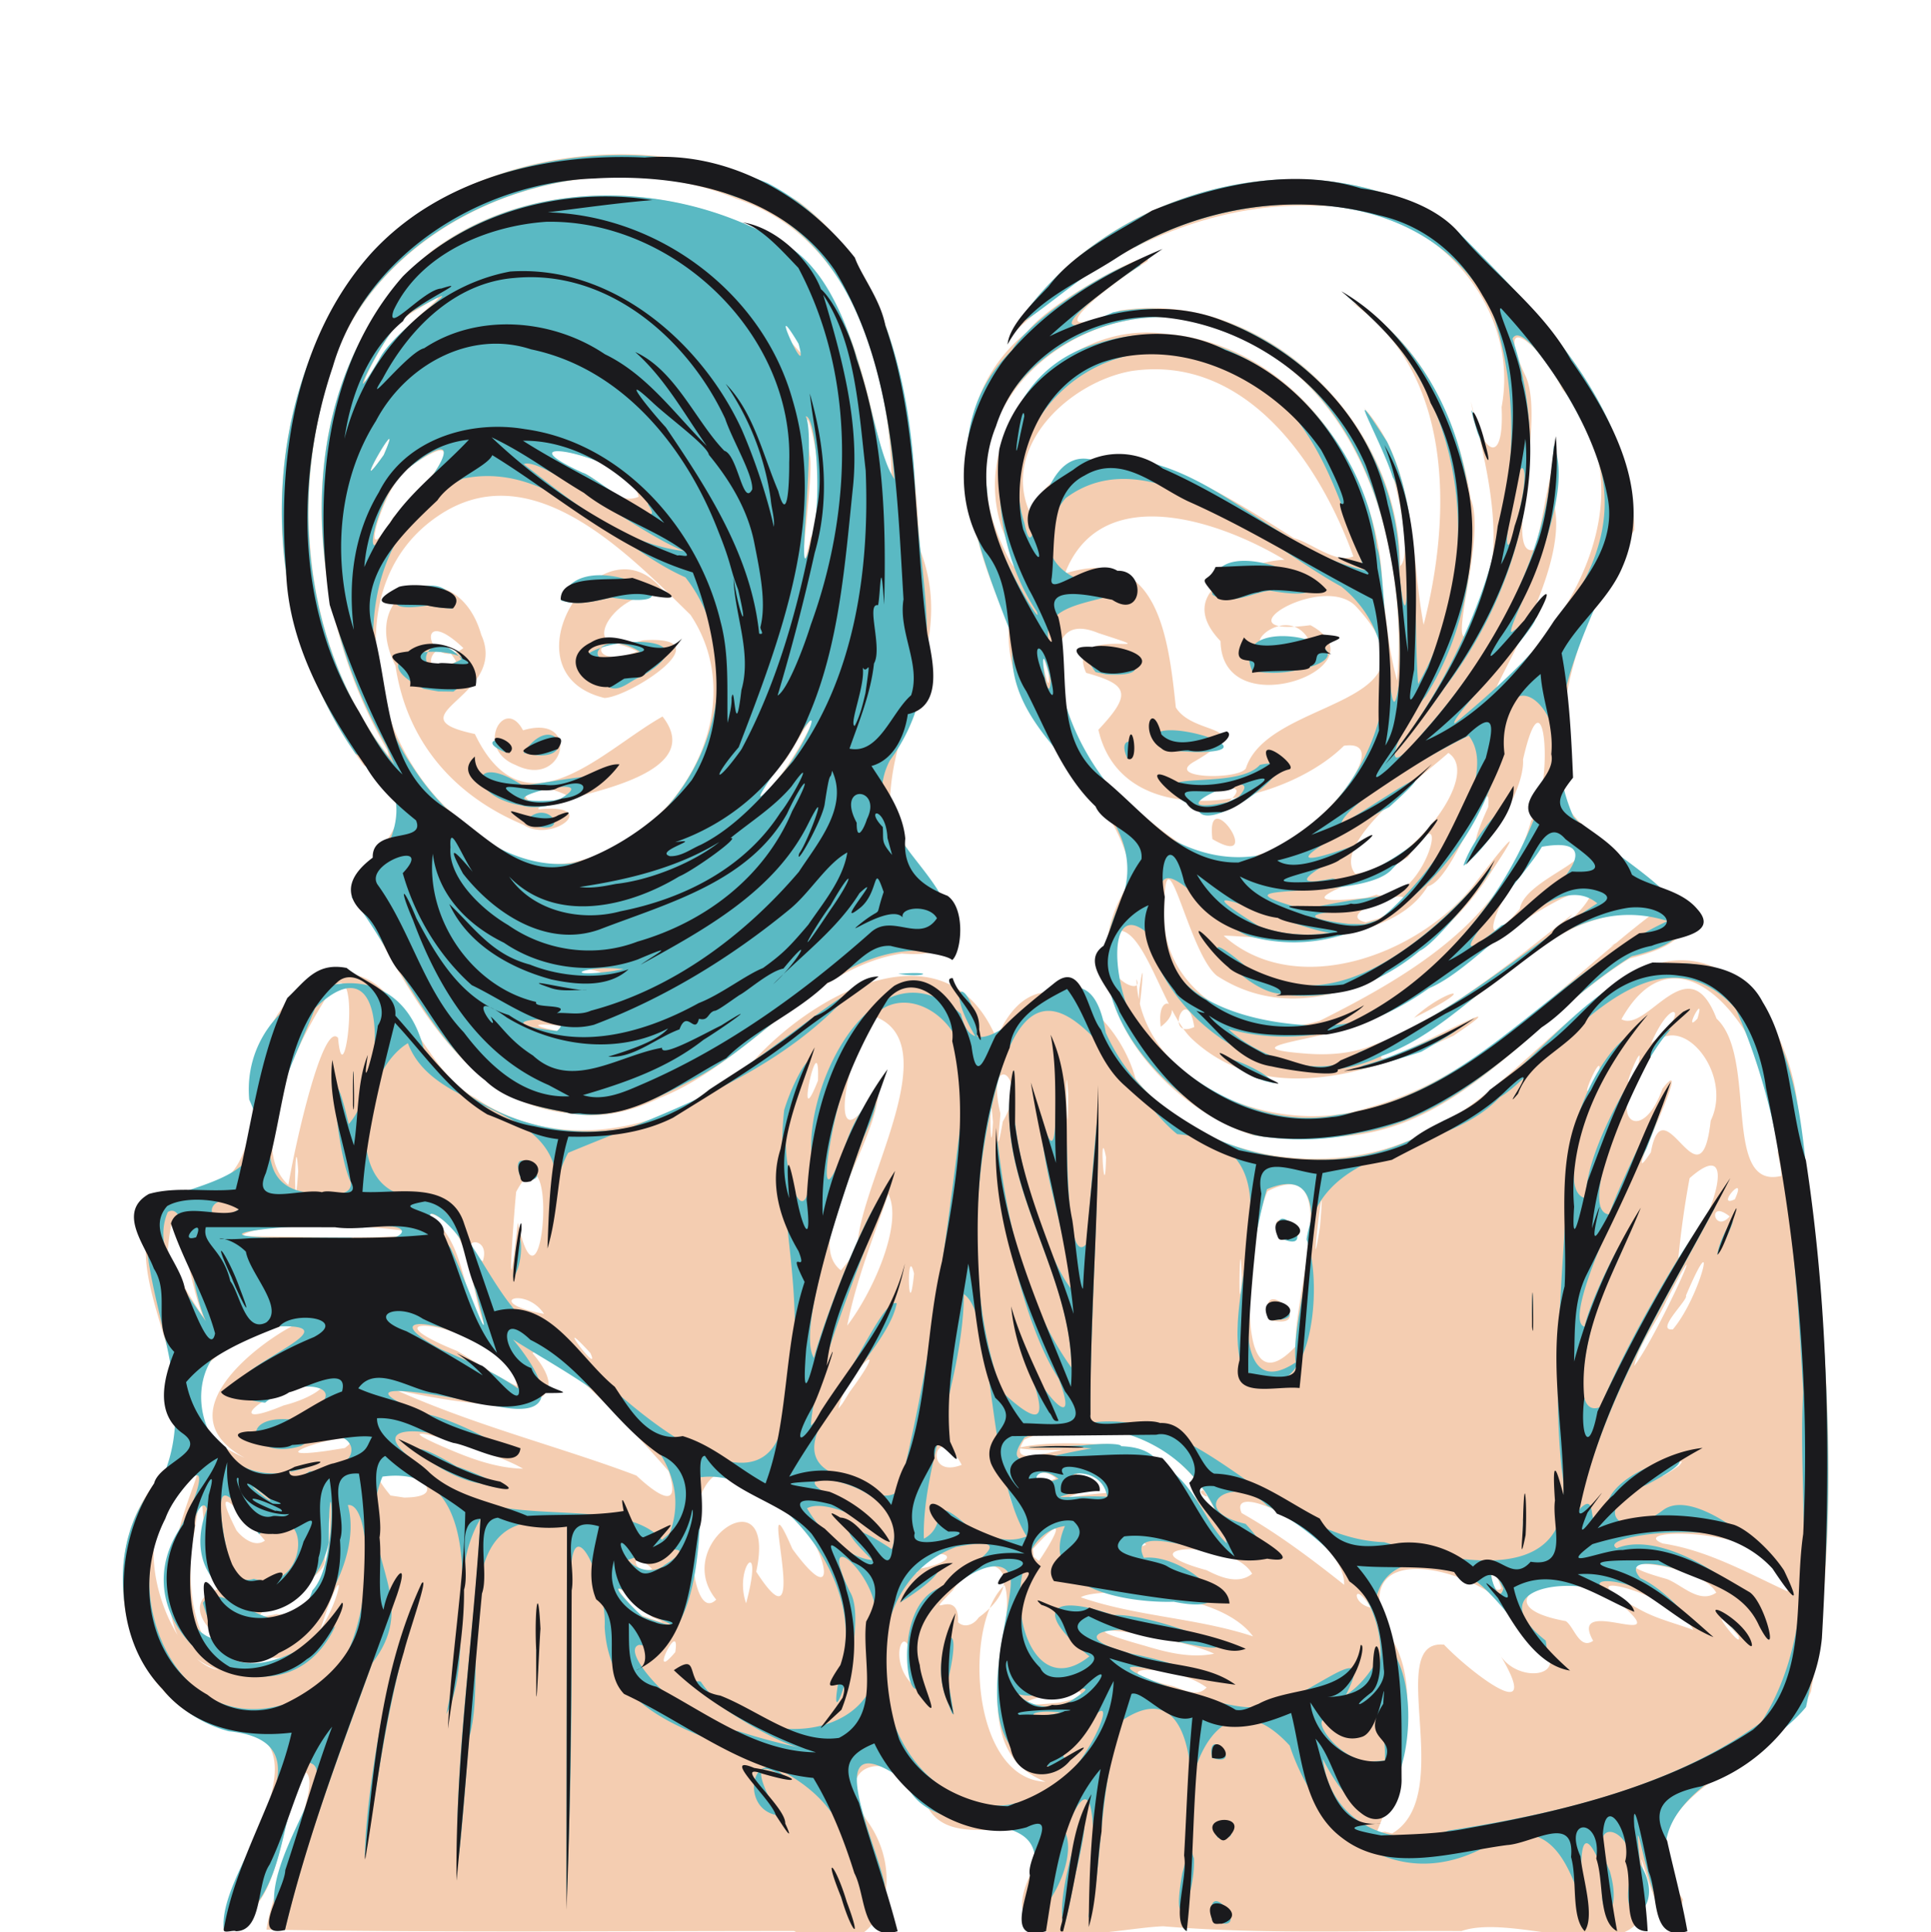 <svg xmlns="http://www.w3.org/2000/svg" width="200" height="200.087" viewBox="0 0 52.917 52.94"><path d="M6.124 52.869c.218-2.016 3.348-5.637-.5-5.681-2.513-1.2-3.036-5.025-1.037-6.92 1.357-2.43-1.864-5.667.01-7.503 3.63.033 1.343-4.193 3.726-5.668 2.471-1.651 2.974 2.117 4.704 2.984 2.38 1.655 5.583.822 7.611-1.001 1.78-1.972 5.348-3.791 6.672-.615 1.045-2.557 3.288-.813 3.808 1.09 1.643 2.1 4.9 2.72 7.364 1.748 2.66-1.008 4.222-3.67 6.76-4.848 2.269-.759 3.7 1.676 3.984 3.568.739 5.393 1.35 10.909.402 16.321-.871 2.212-5.483 2.652-3.507 5.704-.461 2.366-1.503-2.96-1.008-.363.172 2.585-3.454.668-5.064 1.227-2.726-.02-5.469.097-8.173-.131-1.464.056-4.92 1.026-3.554-1.592.536-2.111-2.32-.083-2.99-1.864-.74-1.497-2.702-1.112-1.556.585 1.192 1.66.255 4.183-2.017 3-4.818 0-9.637.044-14.456-.036.17-1.282 1.535-3.933 1.085-4.306-.873 1.34-.5 3.658-2.264 4.3zm32.026-2.63c1.792-1.057-.24-5.336 1.423-5.174.678.718 2.812 2.39 1.506.23.496.94 2.352.648.798-.596-.769-1.673-5.264-2.874-3.776.15 1.14 1.706-.144 4.808-.38 5.372l.231-.029zm-9.496-1.417c-2.365-.921-.728-4.245-1.123-5.387-1.14 1.028-.934 5.312 1.123 5.387zm.756-2.257c1.141-.661-3.002.357-.483.099.165-.007.322-.068.483-.1zm-4.376-.383c-.022-2.257-.865-.782 0 0zm8.032.057c-.984-.72-3.142-.552-.91-.033.28.082.648.32.91.033zm-27.072-.484c-2.655-.86-.591-5.094-.602-5.347-2.364 1.283-.66 5.235.602 5.347zm1.602-.303c1.567.058 2.212-3.937 1.2-.85-.967 2.118-4.622-.436-2.834-1.055-.533-.776-.287-3.91-.636-1.555-.33 1.455.026 4.55 2.27 3.46zm10.909-.183c.154-.997-.781.935 0 0zm14.767.044c-.964-.468-4.864-1.044-1.908-.22.613.186 1.265.35 1.908.22zm14.367-.49c-1.112-1.251.178.529 0 0zm-3.98.136c-.756-1.346 2.502.456.597-1.144-.948-1.207-4.028.12-1.347.605.226.146.375.801.75.539zm-9.321-.121c-.967-1.322-4.328-1.337-4.719-1.07 1.532.53 3.183.562 4.719 1.07zm-7.519-.517c1.499-1.089.254-2.179-.713-.739-.905.931.194-.184.148.869.191.178.452.048.565-.13zm19.583.34c-.486-1.01-3.943-1.86-1.4-.525.442.235.933.35 1.4.525zm-28.531-.352c-.815-.819-1.392-1.178-.357-.077-.012.017 1.141.412.357.077zm1.756-.478c-1.267-1.543 1.686-3.495 1.097-.765 1.642 2.547-.102-3.152.991-.624 1.637 2.24.665-1.08-.593-1.297-2.624-3.079-2.48 3.662-1.495 2.686zm.82.1c.514-1.935-.35-.977 0 0zm-12.87.298c2.01.198 1.368-4.987 1.324-1.472.06.601-2.864 1.8-1.324 1.472zm29.983-.183c-.47-.78-.54-.109 0 .002zm11.425-.44c.21-1.795-4.585-1.782-3.422-1.314 1.224.184 2.315.802 3.422 1.314zm-1.953.034c-.493-.886-3.793-1.047-1.353-.373.414.157.889.692 1.353.373zm-5.889-.118c-.399-1.187-.311.307 0 0zm-4.307-.097c.018-1.38-3.244-2.952-2.81-1.966.997.564 1.913 1.257 2.81 1.966zm-2.523-.303c-.558-.989-3.704-.767-1.245-.096.368.19.87.403 1.245.096zm-16.44-.127c-.656-.675-.536.213 0 0zm7.247.008c1.67-.309.423-.787-.262.038.039.044.37.147.262-.038zm3.35-.229c.562-.84.742-1.332-.164-.33l.02.212zm5.16-.455c-.607-2.545-3.161-3.971-5.56-2.872-.767 1.23 2.367-.598 3.055.475 1.013.498 2.16 1.362 2.506 2.397zm-5.736-2.64c1.249-.344 4.685.112 1.468.04-.49.014-.982.033-1.468-.04zm3.513 2.644c-.899-1.007-.672.363 0 0zm-24.147-.11c-.57-.672-1.583-1.863-.78-.28.156.203.505.484.78.28zm2.27-1.26c.903-.312-1.216-.498-.15.531.002 1.212.046-.112.15-.532zm18.57.638c-.913-1.776-.164.455.075.202l-.047-.127zm-9.775-1.275c-.842-.988-3.368-3.69-3.73-3.236 2.097 2.477-4.026.917-3.744 1.008 2.188.984 4.592 1.584 6.59 2.344.444.417 1.264 1.074.884-.116zm-7.251.718c2.16-.01-2.04-2.043-.372-.056zm19.243-.124c-.156-.803-1.603-.573-.201-.242-1.389.62-1 .317.2.242zm2.725.092c1.127-.1-.612-.341 0 0zm-4.103-.495c-.611-.5-.889.43 0 0zm17.07-.34c.447-.51-1.218.834 0 0zm-31.677.077c-.851-.52-4.567-1.586-1.862-.463.592.244 1.215.448 1.862.463zm12.023-.106c-.702-1.312-1.107.432 0 0zm-19.657-.196c-2.675-1.456 1.667-3.93 1.516-3.659-2.155.114-4.583 2.285-1.516 3.66zm2.751-.265c1.05-.779-2.893.418-.478.076zM7.773 38.51c1.133-.282 1.621-.95.172-.395-.884.16-1.764 1.061-.172.395zm15.516-.377c1.287-1.743-.12-.526-.313.468l.111-.144Zm-9.127-.152c-.21-1.67-4.744-2.224-1.637-.963.548.317 1.062.695 1.637.963zm30.623-.553c.629-.812 2.294-4.509.883-1.787-.26.592-.76 1.185-.883 1.787zm-28.606-.353c-1.13-1.232.324.708 0 0zm19.34-.196c-.134-1.24 1.389-5.339-.781-4.24-.468.955-1.1 6.27.78 4.24zm-.74-.712c-.344-1.429 1.436.335 0 0zm.313-2.213c-.621-1.246 1.345.118 0 0zm-1.141 2.098c-.107.793.074 1.415 0 0zm-20.508.594c-.7-1.128-.283-3.31-2.029-3.471 1.49.532 1.1 2.473 2.029 3.471zm9.774-.323c.697-.91 1.539-2.783 1.128-3.605-.412 1.19-.885 2.366-1.128 3.605zm-17.33.246c-.78-.564-1.002-5.098-1.29-2.317.273.85.81 1.576 1.29 2.317zm39.956-.143c.771-.913 1.267-3.064.357-.922.087.09-.867.976-.357.922zm-30.935-.425c-.514-.783-1.714-.314 0 0zm19.122-.983c-.054-1.728-.108 1.588 0 0zm-8.981-.119c-.215-.886-.157 1.539 0 0zm-10.86-1.396c.705 3.133 1.15-3.072-.045-.844-.1 1.062-.26 3.53.016 1.098l.016-.135zm9.327.43c.217-1.768 2.342-5.296.503-6.06-.865.823-1.445 4.503.052 1.886.095 1.41-2.133 4.192-1.026 5.05.216-.26.443-.526.471-.876zm22.478.534c.711-.439 1.859-3.552.308-2.184a24.955 24.955 0 0 0-.308 2.184zm-32.765.095c.255-.782-.889-.605 0 0zm22.944-.939c.204-2.447-.35 2.18 0 0zm-24.529.208c-1.398-.342-4.78-.337-5.007.043 1.67.004 3.341.092 5.007-.043zm35.756-.5c-.624-.497-.433.49 0 0zm.142-.47c.369-.804-.571.269 0 0zm-39.64-.392c.195-1.158.948-4.497 1.362-4.03.171 1.952.774-3.101-.409-.966-.813 1.312-2.092 3.963-.952 4.996zm.27-.38c-.096-1.473-.127 1.857 0 0zm40.542-.511c.382-2.255-2.456-6.903-4.281-3.65.717.39 1.83-2.048 2.608-.016 1.138 1.052.128 4.718 1.778 4.308l-.028-.273zm-3.474-.003c.35-1.941 1.364 1.636 1.64-.867.738-1.514-1.37-3.643-1.933-1.282-.901 1.263.07 1.946.61.406.994-1.261-1.294 3.2-.317 1.743zm-14.93.136c-.197-1.024-.035 1.495 0 0zm-2.829-.982c.77-1.285-.5-2.005-.067-.225.01.081-.17 1.56.067.225zm-.27.017c-.104-1.35-.076 1.437 0 0zm2.061-.75c-.092-1.461-.026 1.603-.004.37zm-6.856-.388c.06-1.676-.672 1.698 0 0zm21.4-.205c.158-.86-.801 1.442 0 0zm1.071-.207c.26-1.065-.72 1.43 0 0zm-.515-.21.218-.282zm.874-.397c1.091-.81.63-1.44 0 0zm1.271-.68c.244-.795-.424.465 0 0zm-12.182 3.2c-2.795-.934-5.277-4.213-3.328-7.006-.292-2.675-3.584-4.027-3.356-7.032-1.213-2.521-1.999-5.947.503-7.985.632-.85 3.549-2.395 3.29-1.926-.988.593-3.314 2.403-.765 1.348 3.982-.625 7.707 3.103 7.688 7.005.453-.386-.324-3.504-1.001-4.355 1.478 1.664 1.267 3.938 1.647 5.962.766-2.971.843-6.913-1.991-8.852 1.887.974 2.97 3.316 3.28 5.397.42.972-.549 3.888-.138 3.78 1.308-1.964.65-4.342.144-6.448.25 1.377.922 1.901.842.157.543-2.919-2.08-5.63-4.976-5.508-3.193-.169-6.241 1.41-8.502 3.57 2.31-3.977 8.195-5.656 12.068-3.052 2.317 2.276 4.994 4.873 5.048 8.355-1.414 2.308-2.382 4.894-1.85 7.565.94 1.557 5.551 3.233 1.717 4.178-2.632 1.623-4.542 4.655-7.897 4.878a9.094 9.094 0 0 1-2.423-.031zm3.148-.756c3.133-.841 5.297-3.412 7.792-5.304-2.931-.322-4.622 2.808-7.212 3.672-1.368 1.24 4.365-2.094 1.765-.34-2.19 1.002-5.097 1.979-7.132.115-.805-.72-1.309-3.043-2.052-2.997-.856 1.146.758 1.889.5 1.331.102 2.924 3.861 4.344 6.339 3.523zm-5.674-2.22c-.14-1.096.754-.554 0 0zm-.586-1.03c.244-1.615-.108 1.83 0 0zm6.438 1.52c1.928-.67 4.542-2.887 5.438-3.576-1.135 1.224 1.835-1.418-.31-.423-2.217 1.127-3.905 3.217-6.479 3.714-1.01.242-2.238.403-.498.533.623.047 1.268-.002 1.85-.247zm1.087-.732c.876-.81 1.94-.964 0 0zm-6.02.25c-.2-1.254-.849.377 0 0zm3.438-.17c2.37-1.192 5.047-2.73 5.79-5.477.643-.942.39-4.364-.219-1.683.074 1.228-2.145 3.908-.955 1.304.12-1.281-.936 2.032-1.657 2.168-1.181 1.951-5.226 1.313-5.59 1.358 2.021 1.792 5.424.483 6.893-1.444.546-.72 1.52-1.938.496-.397-1.473 2.388-4.868 4.705-7.578 2.935-.81-.658-1.446-4.378-1.444-1.659-.04 2.106 2.372 3.5 4.264 2.895zm8.414-2.295c2.077-1.065-1.656.918 0 0zm-2.932-.769c.15-.937 3.01-1.581.88-1.841-.876.174-2.583 3.82-.88 1.841zm-3.848.256c2.086-1.273-1.513-.153-.372.108zm-.08-.647c1.292.399 2.194-3.057.862-1.028-.909.556-3.905 1.403-1.136 1.113zm-.583-.577c1.439-.086 3.506-2.691 2.554-3.308-.83.732-3.214 2.486-2.554 3.308zm-2.612-.537c1.161-.066 3.9-3.197 2.305-2.968-1.708 1.688-6.06 2.477-6.73-.438.92-.979.836-1.236-.335-1.559-.642-1.397 2.575-.362.336-1.09-2.317-.965-.533 4.225 1.017 4.815.93.778 2.102 1.837 3.407 1.24zm-1.3-.41c-.197-1.615 1.495.877 0 0zm.473-1.048c1.003-.945-2.45.348-.238.113l.122-.058zm.443-.889c.625-1.972 5.62-1.648 3.014-4.443-.926-.958-3.88.875-1.245.518 2.086 1.123-2.425 2.807-2.462.438-1.745-1.827 2.294-2.494 1.905-2.138-1.84-1.153-5.175-2.303-6.17.285 2.55-.808 2.837 1.755 3.04 3.67.493.804 2.272.433.546 1.46-.938.495 1.171.532 1.372.21zm7.41-2.726c1.98-1.983 3.41-5.257 1.257-7.667-.48-1.115-1.953-2.377-.982-.316.536 1.317-.671 5.033.242 4.71.296-1.132.647-3.886.544-1.116.306 1.704-1.553 4.597-1.67 5.066.214-.215.431-.43.608-.677zm-12.816.124c-.478-1.706.086 1.09 0 0zm9.553.195c.296-3.74-1.01-8.285-4.896-9.653-2.916-1.18-6.79 1.248-6.336 4.55.079 1.129 1.384 3.305.403.939-.928-2.75 1.639-5.738 4.488-5.337 3.444.273 5.88 3.658 5.936 6.961.104.85.168 1.712.405 2.54zm-2.45-1.168c-.688-1.056-2.302.679-.477.124zm1.25-2.236c-.93-2.57-2.955-5.542-6.08-5.078-1.67.293-3.56 2.024-2.805 3.839 1.719-2.99 5.225-.533 7.254.74.482.126 1.149.713 1.632.499zM15.732 30.52c-3.053-.213-4.454-3.335-5.807-5.639-.518-1.17 2.667-3.057.047-3.907C6.662 16.613 6.908 9.466 11.323 5.94c3.026-2.08 7.381-2.32 10.545-.43 2.966 2.208 3.092 6.225 3.354 9.577 1.008 2.639-.891 4.594-.83 7.08.156 1.418 3.545 4.176.319 3.962-2.483.374-4.237 3.016-6.637 3.957-.721.35-1.539.565-2.343.436zm-.47-2.27c1.49-.053-1.697-.37 0 0zm1.2-1.61c-.853-.29-.702.218 0 0zm-.609-3.05c2.783-.675 4.771-4.194 3.069-6.743-1.735-1.7-4.387-4.468-6.949-2.688-2.697 1.859-1.798 6.063.316 8.027.925.894 2.211 1.775 3.564 1.404zm-1.51-.991c-1.965-.82-3.21-2.343-3.505-4.357-1.109-2.202 1.686-3.175 2.35-.848.77 1.687-2.522 2.22-.175 2.718 1.365 2.835 3.477.456 5.143-.479 1.478 1.886-3.665 2.283-3.392 2.541 1.734-.164.374.954-.42.425zm1.213-.797c-1.565-.757-1.52.723 0 0zm-3.057-3.674c-.51-.994-1.25.607 0 0zm.2-.37c-1.412-1.338-.94.72 0 0zm1.44 3.207c-1.153-.446-.32-1.927.194-.954 1.602-.478 1.15 1.621-.195.954zm2.426-1.84c-2.956-.715.07-5.33 1.748-2.748-1.284-.535-2.835 1.797-.694 1.168 2.265-.153-.341 1.553-1.054 1.58zm.903-1.276c-1.289-.666-1.36.554 0 0zm3.384 3.988c.94-.749 2.32-3.812.79-1.196-.198.378-.822.794-.79 1.196zM10.613 20.55c-2.438-4.152-2.732-10.301 1.198-13.659 2.813-2.147 7.001-1.92 9.889-.058 1.898 1.629 2.031 4.288 2.739 6.518-.025-3.072-.997-6.826-4.258-7.904-4.474-1.859-10.585.693-11.394 5.733-.757 3.247-.228 6.897 1.874 9.552l-.035-.131-.013-.051Zm11.606-5.827c.737-.802-.434-5.127-.03-2.251.145.56-.49 4.538.03 2.251zm-11.435-.562c.847-.68 2.428-2.769.37-1.316-.615.433-1.445 3.134-.37 1.316zm6.717-.549c-.25-1.2-4.148-1.8-1.536-.657.505.176.938.91 1.536.657zm-6.985-1.145c.667-1.52-1.067 1.503 0 0zm-.095-2.672c.526-.887 2.838-2.453.693-1.117-.597.39-1.75 2.967-.693 1.117Zm11.586-.063c-.41-1.27-1.12-1.116 0 0z" style="fill:#f4cdb1;stroke-width:1"/><path d="M6.132 52.865c-.185-1.744 3.335-5.105.138-5.427-2.864-.762-3.889-4.929-1.799-6.99 1.046-2.452-.72-5.03-.456-7.396 1.282-.666 3.837-.726 2.815-2.92-.277-3.088 4.099-4.705 4.814-1.246 1.833 2.351 5.575 2.868 7.892.932 1.042-.584 3.928-2.933 3.65-2.489-2.067 2.23-5.082 3.2-7.615 4.259-.57 1.027-.603 3.047-.323.69-.224-2.082-3.36-1.792-4.07-3.694-1.4.845-1.873 4.504.538 4.183 1.702 1.302 1.811 3.493 4.04 4.302 1.324 1.37 5.588 5.257 5.794 1.247.666-2.667-.363-5.23-.06-7.9.338-1.111 1.078-2.081.346-.434-.848 1.192.346 4.838.404 1.659-.167-2.057 1.808-5.9 4.094-3.86.53 2.396 3.367-3.03 3.968.515 1.498 3.369 6.302 4.558 9.261 2.412 2.686-1.042 4.545-5.544 7.857-3.985 2.383 2.006 1.872 5.559 2.446 8.35.283 3.883.453 7.888-.374 11.701-1.447 1.765-5.073 2.37-3.454 5.38-.591 2.04-1.389-3.928-1.088-1.069.79 1.24-.656 2.037-.268.337.287-1.306-1.351-1.87-.57-.16.391 1.321-.403 1.585-.173.033-.762-1.982-.653.295-.475 1.121-.377-.87-.774-2.834-2.572-1.916-2.53 1.51-4.732-.22-5.55-2.67-2.07-2.26-3.252 1.321-2.622 3.094.035 1.148-.658 2.279-.318.397.412-1.374.607-5.65-1.612-4.204-.704 1.554-.595 4.69-.965 5.435.122-.895.418-5.044-.632-2.355.5 1.213-1.657 3.794-.869 1.156.445-2.121-2.843-.71-3.522-2.553-2.45-1.738-.782 1.703-.56 2.826-.108 2.681-.88-1.513-1.499-2.016-1.672-2.245-5.981-1.637-6.173-5.03.066-1.319-1.025-3.62-.922-1.002.039 2.808 0 5.617-.125 8.424l.014-10.195c-3.52-.862-2.082 3.861-2.684 5.812-.097 1.184-.382 5.218-.313 2.12.083-2.716.486-5.41.627-8.122-.97 1.624-.154 3.749-.932 5.351.399-2.012 1.305-6.935-1.754-6.507-.847 2.077 1.144 3.278-.282 5.111-.86 2.415-1.813 4.807-2.39 7.31-1.215-1.297 1.73-4.458.615-4.591-.845 1.464-.485 3.791-2.292 4.574zM39.7 50.158c2.99-.47 6.07-1.163 8.566-2.967 1.706-2.688.975-6.03 1.149-9.035-.2-3.54-.395-7.248-1.848-10.514-2.41-2.665-5.208 1.707-6.466 2.422-1.556 1.659-4.87 1.176-5.296 3.897.5 1.26.122 5.113-1.77 3.511-.681-2.168 1.857-6.092-1.773-6.395-1.396-1.084-3.452-5.621-4.751-2.001-.898 2.87-1.054 6.246-.062 9.052 2.02 1.883.466-.968.408-1.86-.102.93 1.948 3.604 1.157 1.511-1.143-1.714-1.868-5.913-1.68-6.523.253 2.157.738 4.422 2.025 6.214-.006-2.81-2.297-5.282-1.555-8.147-.277 1.897.932 5.275 1.552 5.988-.128-1.603-.83-3.17-.826-4.755.749 2.826.11-3.987.641-.666.113 1.157-.005 4.895.6 4.198.11-1.018.395-5.4.317-2.43-.048 2.443-.21 4.883-.218 7.327 3.196-.431 5.007 3.16 8.064 3.273 2.106.597 5.404 1.291 4.857-2.035-.27-2.75.062-5.49.18-8.238.033-1.326.934-3.26 1.797-3.689-1.03.963-2.239 4.356-1.309 4.54-.034-1.582 2.06-4.728 2.313-4.618-1.02 1.083-2.586 4.987-1.673 5.058.287-.908 2.182-4.755 1.02-1.8-.657 1.226-2.313 4.708-1.696 4.877.256-1.175 2.027-4.24.726-1.413-.532.904-1.28 4.003-.291 3.614.703-1.772 2.484-4.823 3.145-5.482-1.424 2.688-3.085 5.324-3.759 8.328.687-.78.067 1.17.87-.374.544-1.024 3.325-1.54.999-.336-1.535.578-.775 1.629.468.684 1.244-.902 4.666 3.072 2.6 1.097-.827-.853-4.474-.398-3.877-.048 1.491-.61 4.217 1.614 3.961 2.03-.3-1.1-4.174-2.218-3.31-1.208.814.344 2.188 1.997.59.684-.705-.71-2.82-.886-.966-.022-.99-.825-4.24-.55-2.22 1.047.252 1.384-1.568-1.959-2.45-1.853-1.859-.944-2.944.846-1.669 2.273.992 1.785-.247 6.327-1.987 2.823.192 1.724 1.88 2.524 3.447 1.961zm7.737-5.58c-.948-1.219 1.331 1.25 0 0zm-5.7-2.927c.123-1.768-.027 1.933 0 0zm.25-5.684c.01-1.758.05 1.567 0 0zm5.074-1.585c.059-.537.75-1.552.238-.444zM27.868 49.398c1.575.375 3.521-4.522 1.49-1.567-.84.876 1.156-.39-.434.574-2.689-.082-1.163-4.167-1.226-5.111-.177-1.328-3.527 1.152-2.518 2.935-.36.45-.7-2.345.64-2.745.815-.612 2.258-1.464.383-1.097-3.059 1.12-2.442 6.431.722 7.034.309.072.639.074.943-.023zm-1.921-2.821c-.55-1.301.557-2.768.04-.577-.014.182.34 1.658-.04.577zm-1.28-2.667c1.096-1.385 1.664-1.028 0 0zm13.283 4.332c.043-.76-.237-1.947-.846-.642-1.61-1.346-.758.543.403.671zm-15.867-.317c-.99-.133-3.692-1.993-2.882-1.849 1.462 2.192 5.657 1.556 4.704-1.492.539-1.058-1.677-3.15-.616-.972.606.978-.866 4.958-.193 1.88.575-2.36-1.97-5.288-3.913-5.012.054 1.367-.024 4.865-1.664 4.59-.647.165 1.448 2.393 2.698 2.359.61.204 1.236.363 1.866.496zm6.994-1c-.957-.12-1.062.246 0 0zm-21.345-.208c2.595-.087 2.664-5.589 1.8-5.477.64 2.274-2.959 6.302-3.973 2.684.509-.861 2.336 1.675 3.003-.346.787-.839.447-4.125.448-1.307-.598 2.73-4.38 1.761-3.339-.922-.264-.764-1.377 3.06.154 3.548.98 1.856 3.789-.715 3.359-.331-1.497 3.164-6.053.255-4.304-2.606.708-1.202.902-2.395-.214-.68-1.494 2.183.051 6.288 3.066 5.437zm26.759-.03c.904.318 3.37-2.165 2.388-.237.885-.575.936-1.552.76-.115.823-2.193-1.124-4.096-2.917-5.082-.913-.935-2.297.11-.588.502 2.212 2.397-3.538-.617-2.786.932 1.149-.142 3.08 1.662.816 1.202-1.176.038-3.756-.316-2.98-2.074-2.047.271-1.348 5.187.67 3.57-1.52-1.224-1.123-1.753.648-1.132 1.21-.06 4.603 1.377 1.731.722-.982-.607-3.595-.28-1.186.348 1.048.19 3.314.974.92.493-3.232-.704 2.356 1.42 2.524.872zm-5.155-.076c1.682-1.06-2.398.859-1.712-1.007-.159.925.995 1.439 1.712 1.007zm-11.302-2.267c-.94-.9-1.675-1.24-.449-.067-.035.03 1.452.496.449.067zm23.165-.815c-.674-1.373-.168.672 0 0zm-34.24-.268c1.54.48 1.64-2.453.141-1.22-.798-1.15-1.267-1.703-.95.11.094.4.18 1.308.81 1.11zm11.248-.377c1.51-.943-1.646-.011-.963-.1.242.246.679.344.963.1zm5.7-.136c-1.185-1.138-.557-1.03.534-.296.689-2.047-3.993-2.407-1.24-1.276 2.073 1.558-.291-.265-1.085.151.346.608 1.082 1.36 1.79 1.42zm9.71-.46c-.572-2.588-3.21-3.763-5.54-2.903-1.179 1.663 2.87-.729 3.716.748.916.404 1.252 1.644 1.824 2.156zm-3.929-2.685c1.45-.15 1.331.192-.096.06-3.05.017-.28-.03.096-.06zM18.356 42.01c.928-2.568-2.635-4.227-4.297-5.308.717.857 1.505 2.208-.393 1.841-1.136-.237-4.727-.925-2.061.186 1.017.165 3.533 1.57 1.148.846-.967-.492-3.022-.624-1.172.61 1.514 2.029 5.33.6 6.56 2.01l.215-.185zm-5.184-1.36c-1.226-.184-2.711-1.682-.653-.465.4.117 2.085.858.653.466zm14.963 1.446c-1.116-1.82-.874-6.072-1.722-6.635-.007 2.283-1.156 4.728-1.095 6.7.728-.378.076-1.32 1.2-.349.48.271 1.07.512 1.617.284zM24.82 40.1c.792-3.406 1.2-6.906 1.637-10.355.228-2.157-2.528-3.408-2.994-.82-.584.893-1.34 5.402-.258 2.338.429-1.21 1.248-1.786.464-.11-.634 1.691-1.835 5.3-1.366 6.055.34-1.277 1.746-4.742 1.94-4.407-.694 1.895-1.984 5.03-2.02 6.26.88-.782 1.954-3.518 2.35-3.349-.308 1.643-4.171 4.322-1.046 4.866.638.657 1.34.517 1.293-.478zm-17.437.966c-1.132-.855.225.299 0 0zm22.96-.054c-.165-1.045-1.915-.555-.26-.292-1.715.477-1.021.237.26.292zm-1.335-.49c-.653-.535-.943.378 0 0zM8.48 40.317c1.858-.011 1.233-1.623-.228-.698-1.356.426-1.817-.88-.242-.72 1.986-.801.274-1.32-.745-.464-2.928-.35 3.081-2.184.332-2.091-3.39.156-2.296 4.955.784 3.869-.807.038-.422.484.1.104zm5.713-2.27c.093-1.546-4.722-2.485-2.105-1.074.719.323 1.458.612 2.105 1.073zm21.315-.718c-.205-1.368 1.545-5.722-.789-4.744-.328 1.068-1.375 6.187.79 4.744zm-.629-1.16c-.685-1.074 1.321.01 0 0zm.136-2.282c-.153-1.383 1.282.65 0 0zm-22.027 1.319c.348-1.247-2.33-3.085-.64-1.01.509 1.074 1.342 3.53.64 1.014zm-7.063 1.438c-.828-.834-.66-3.822-1.327-3.434-.522 1.209.762 2.465 1.327 3.434zm3.686-2.73c1.365.34 2.178-.522.314-.274-.886-.222-5.252.204-2.263.286.65-.009 1.3-.018 1.949-.012zm-3.066-.773c-.771-.757-1.185.677 0 0zm3.065-.76c-.398-.78-.678-4.258-.054-1.58.994-1.108 1.172-5.195-.922-3.176-.552 1.466-2.63 5.19.242 5.069.235.014.79.1.734-.314zm.06-2.477c.01-1.758.052 1.567 0 0zM23.054 51.99c-.57-1.808.752 1.788 0 0zm6.055.566c-.109-1.239 1.075-4.258.389-1.308-.035.058-.4 2.257-.389 1.308zm4.102.053c-.21-1.396 1.255.55 0 0zM9.998 50.884c.02-2.025.86-6.362 1.379-6.716-.714 2.179-1.002 4.463-1.379 6.716zm23.368-.534c-.51-1 1.053.128 0 0zm-12.11-.62c-1.024-.222-.6-2.042.319-.965-1.84-1.292.547 2.125-.32.965zm11.957-1.563c-.167-.97.923.29 0 0zM14.695 45.2c.05-2.142.109.514.017.781l-.009-.29zm-.63-10.198c.142-2.095.403-.52 0 0zm.211-2.7c-.457-1.234 1.192.233 0 0zm20.106-1.197c-2.455-.859-5.1-3.677-3.665-6.384 1.109-2.89-3.395-4.171-2.946-7.193-.972-2.484-2.299-5.719-.041-7.929.618-1.06 3.62-2.792 3.517-2.322-.975.6-3.245 2.382-.744 1.281 4.089-.764 7.953 3.088 7.841 7.112.28 2.87.343-1.826-.175-2.59-.327-1.023-1.462-2.99-.159-.978 1 2.067.69 4.429.853 6.642 1.948-3.391 1.29-8.27-1.962-10.631 3.636 2.214 4.382 7.47 2.17 10.96-.783.934-1.415 2.672-.04.962 1.927-2.166 3.417-4.876 3.548-7.825.683 1.604-1.437 5.191-1.142 5.105 2.166-1.641-1.9 2.519-1.565 2.503 2.088-1.743 4.908-4.308 3.888-7.338-.355-1.076-2.006-3.82-2.312-3.198 1.098 3.278.211 6.872-1.861 9.563-.495.737-2.387 3.076-.933 1.186 2.252-3.282 3.56-7.672 2.224-11.545-1.822-3.535-6.7-3.463-9.764-1.721-.985.276-3.31 2.456-3.154 1.986 2.55-3.687 8.336-5.199 12.024-2.373 2.128 2.162 4.571 4.551 4.78 7.766-.946 2.65-2.905 5.341-1.647 8.232 1.086 1.263 5.1 2.997 1.603 3.823-2.525 1.573-4.364 4.347-7.488 4.849a7.196 7.196 0 0 1-2.85.057zm2.248-.55c3.673-.456 5.877-3.836 9.07-5.318-3.187-.998-5.118 2.756-7.843 3.698-2.629 1.269-5.82-.721-6.448-3.396-1.368-1.112-.801 2.918.465 3.337 1.232 1.156 3.037 2.019 4.756 1.68zm-2.242-1.033c-1.772-.94.088-.371.541.161l-.274-.063zm2.991-.334c1.07-.256 4.032-1.795 1.582-.375-.19.075-2.342.735-1.582.375zm-.143-.354c2.434-.899 4.388-2.715 6.538-4.082-1.246-1.03-3.163 1.734-4.617 2.327-1.58 1.144-3.596 1.64-5.491 1.118.708.705 2.66 1.523 3.57.637zm-.189-.828c2.8-1.402 4.71-4.077 5.471-7.014.54-1.376-1.258-3.133-1.315-.768-.49 3.16-3.543 6.356-6.944 5.436-.993-.27-2.849-3.13-2.403-.48-.324 2.902 4.387 3.108 5.191 2.826zm-2.01-.782c-1.08-.105-2.697-2.311-.799-.659 2.357 1.377 4.829-.77 6.333-2.445 1.059-1.25-1.037 1.646-1.661 1.931-1.061.893-2.48 1.429-3.873 1.173zm5.067-3.5c.337-1.092 2.064-2.652.704-.728-.211.263-.43.526-.704.728zm1.044 1.631c.838-.226 3.37-2.555 1.104-2.153-.285.58-3.413 4.062-1.104 2.153zm-4.699.202c-1.074-.122-4.555-1.813-1.95-.178.62.228 1.3.287 1.95.178zm1.363-.366c1.33-1.082 3.352-3.848 2.44-5.033-1.158.558-3.374 1.86-3.507 2.43.801-.43 3.231-2.182 1.326-.475-1.019.527-3.778 2.04-1.026 1.082.89-.267-2.67 1.316-.533.878 1.217.262 3.581-2.257 1.643-.266-.793.946-5.416.283-2.411 1.111.785-.186 3.773-.706 1.498.019-1.13.044-1.885.18-.282.38l.439.008zm-3.302-1.754c2.751-.917 4.839-5.282 2.248-7.365-2.126-1.156-5.243-4.157-7.557-2.42-1.319 1.624.384 2.711 1.718 2.254.109.788-3.154.235-1.927 2.245.147 2.619 2.754 5.77 5.518 5.286zm-1.662-1.213c-2.159-1.33.965-.462 1.68-1.267 1.636-.347-1.31 1.929-1.68 1.267zm1.091-.385c.941-1.021-2.605.6-.301.144zm-3.041-1.053c-.342-.716.485-.507 0 0zm.92-.288c-1.038-1.165 3.46.12.934.109l-.487-.027zm-1.794-2.083c-1.127-1.496 2.65.195.288.064zm4.29-.035c-.769-1.867 4.172-.497.999.027a2.93 2.93 0 0 1-1-.027zm-1.09-2.085c-.259-2.292 4.898.455 1.573-.11-.517.063-1.066.427-1.574.11zm5.128 2.343c.156-3.587-.888-7.945-4.533-9.47-2.916-1.55-7.305.861-6.761 4.352-.151 1.053 1.604 3.868 1.353 3.236-1.59-2.35-1.492-6.481 1.705-7.358 3.593-1.128 7.208 2.113 7.62 5.613.268.608.3 5.972.616 3.627zm-9.555.007c-.433-1.735-.078.993 0 0zm8.6-3.021c-.818-2.342-1.597-5.202-4.468-5.727-2.722-1.058-5.743 1.635-4.856 4.438.334 1.584.265-2.157 1.864-1.735 2.9-.433 4.804 2.439 7.46 3.024zm4.263-1.736c.32-1.401-.104-1.439-.226.036-.297 1.322-.053 1.364.226-.036zM15.376 30.446c-3.068-.414-4.102-3.726-5.74-5.865 1.127-1.22 2.028-2.946.11-3.925-3.07-4.386-2.734-11.34 1.628-14.758 2.788-1.856 6.575-2.13 9.656-.885 3.134 1.62 3.959 5.438 4.06 8.67.173 2.503.89 4.984-.706 7.156-1.1 2.125 2.51 3.39 1.487 5.284-2.86-.579-4.641 2.383-7 3.518-1.065.555-2.261 1.154-3.495.805zm-.114-2.196c.69-.547-2.382-.275 0 0zm1.826-1.696c-1.077-.125-1.799.262-.28.053zm-1.453-2.89c3.327-.618 5.29-5.108 3.148-7.845-2.015-.888-3.67-3.197-6.089-2.707-2.902 1.383-3.07 5.442-1.41 7.862.915 1.433 2.563 2.848 4.35 2.69zm-1.269-1.13c.68-.813 1.449.569 0 0zm-.069-.463c-1.503-.246-1.438-1.52.022-.549.883-.07 3.403-.703 1.264.397-.411.129-.853.273-1.286.152zm1.07-.189c1.355-.816-2.64.189-.188.05l.13-.034zm-1.496-1.26c-1.006-.4.357-.519 0 0zm.478.003c.895-1.303 1.627.44 0 0zm-2.74-1.751c-2.554-1.285 2.852-1.448.818.076l-.412-.005zm1.043-.812c-1.008-1.162-1.57.88 0 0zm4.013.757c-2.818-1.261 3.662-1.868.873-.261-.264.078-.556.431-.873.261zm.87-.963c-1.225-.788-1.836.766 0 0zm-5.822-1.264c-2.29.353.737-1.453.682.087l-.341-.031zm3.666-.138c.44-1.724 4.357.369 1.383-.08-.45.094-.927.229-1.383.08zm5.634 5.218c.977-.85 1.921-3.275.513-.948-.031.068-1.115 1.57-.513.948zm-10.434-1.26c-2.43-4.15-2.673-10.366 1.379-13.605 2.831-2.069 6.968-1.812 9.818.061 1.85 1.37 2.054 5.287 2.734 6.259-.235-3.001-1.138-6.724-4.388-7.745-4.468-1.766-10.591.785-11.343 5.823-.791 3.324-.173 7.066 2.026 9.74l-.113-.266zm11.578-5.295c.411-1.017.237-3.714-.078-3.71.3.54-.28 4.827.078 3.71zm-11.38-.927c.781-.51 2.432-2.9.435-1.379-.81.41-1.533 3.53-.435 1.379zm7.97.91c-1.36-.539-3.895-2.607-4.394-2.382 1.316 1.017 2.68 2.176 4.394 2.383zm-.98-1.263c-.158-1.313-4.403-2.071-1.787-.879.21.024 2.379 1.766 1.786.879zm-7.251-1.37c.667-1.52-1.067 1.503 0 0zm-.128-2.614c.433-.91 3.12-2.564.792-1.257-.619.384-1.918 3.16-.792 1.257Zm11.497-.433c-.942-1.573.341 1.252 0 0zm4.895 19.06c-1.08-1.773-.047-1.714 0 0zm-2.165-1.797c1.104-.081.697.117 0 0zm15.878-14.82c-.597-1.979.648 1.591 0 0z" style="fill:#5ab9c3;stroke-width:1"/><path d="M6.132 52.865c.326-1.89 1.438-3.537 1.86-5.389-1.29.154-2.69-.135-3.539-1.194-1.437-1.472-1.328-3.997-.23-5.636.14-.565 1.5-.87.78-1.372-.76-.544-.525-1.495-.227-2.23-.65-.654-.087-1.551-.56-2.283-.239-.646-1.016-1.544-.136-2.045.746-.216 1.595-.043 2.38-.125.454-1.754.609-3.6 1.413-5.245.504-.477.804-.985 1.627-.823.476.396 1.392.64 1.333 1.306 1.081 1.198 2.073 2.746 3.803 3.032 1.66.375 3.45.087 4.805-1.008.987-.646 1.991-1.255 2.882-2.011.671-.212 1.028-1.083 1.754-1.085-.747.576-1.547 1.076-2.28 1.654-1.048.814-2.22 1.51-3.352 2.215-.887.446-1.89.543-2.87.518-.308.994-.276 2.103-.573 3.066.039-1.006.06-2.015.295-2.997-.651-.061-1.3-.44-1.94-.675-1.05-.624-1.724-1.646-2.536-2.514-.382 1.525-.783 3.06-.888 4.636.962.055 2.41-.332 2.787.872l.825 2.4c1.5-.421 2.312 1.264 3.303 2.068.431.652.945 1.537 1.86 1.35.843.255 1.504.88 2.27 1.299.658-1.77.48-3.742 1.071-5.523-.53-1.06.12-.127-.167-.844-.5-.845-.807-1.831-.492-2.797.186-.966.442-1.929.937-2.787-.406 1.33-1.146 2.724-.7 4.134-.076-.947-.06-1.382.175-.17.17.995.461 1.572.303.225.1-2.13.668-4.488 2.398-5.873 1.06-.608 1.911.75 2.121 1.657.143 1.129.394.219.663-.298.458-.526 1.023-.966 1.618-1.445.781-.624.894.844 1.265 1.285.667 1.63 2.295 2.562 3.78 3.304 1.526.318 3.133.447 4.602-.175.674-.629 1.641-.753 2.276-1.48.557-.416 1.036-.769 1.467-1.167 1.063-.783 1.716-1.915 2.992-2.321 1.096.029 2.432-.045 3.017 1.083.8 1.296.723 2.917 1.186 4.344.662 4.323.69 8.727.437 13.083-.179 1.882-1.528 3.48-3.31 4.065-.897.183-1.471.541-.931 1.49.184.826.409 1.644.555 2.478-1.028.31-.784-.997-1.06-1.632-.075-.363-.47-2.386-.395-1.228.145.95.315 1.898.366 2.86-.785.01-.364-1.345-.617-1.913.192-.658-.531-1.938-.61-.747.107.89.228 1.779.391 2.66-.53-.276-.355-1.372-.572-1.989.167-1.1-.922-1.159-.434-.064.067.628.402 1.635.118 2.053-.381-.39-.198-1.414-.375-2.033.115-1.208-1.056-.373-1.754-.327-1.469.19-3.233.8-4.521-.197-1.077-.802-1.098-2.25-1.396-3.423-.786.321-1.615.574-2.429.184-.305 1.917-.207 3.876-.433 5.796-.44-.285.042-1.442-.071-2.075.073-1.26.106-2.524.228-3.782-.631.225-1.363-.762-1.67-.646-.38 1.226-.794 2.457-.82 3.767-.141.862-.106 1.809-.351 2.621.009-1.447.065-2.904.325-4.33-1.055 1.23-1.25 2.899-1.497 4.445-1.12.326-.507-.896-.44-1.53-.127-.454.877-1.781-.092-1.317-1.686.474-3.468-.815-4.17-2.299-.9.365-.833.781-.426 1.622.339 1.178.759 2.344 1.063 3.524-1.003.303-.86-.968-1.187-1.592-.28-.9-.64-1.81-1.124-2.608-1.946-.19-3.472-1.504-5.186-2.3-.707-.736.065-1.957-.765-2.594-.274-.646-.057-1.344.079-2-1.177-.347-.62 1.05-.75 1.756-.012 2.918-.025 5.836-.142 8.752l.014-10.5a3.698 3.698 0 0 1-1.894-.245c-.702.095-.215 1.467-.437 2.08-.247 2.595-.447 5.39-.697 7.865-.034-3.294.458-6.613.658-9.914-.747.02-.267 1.372-.452 1.943.012 1.284-.272 2.543-.44 3.81.079-1.985.44-3.948.474-5.936-.702-.552-1.538-.917-2.193-1.54-.527.287-.035 1.556-.156 2.234.071.6-.077 1.593.11 1.981.11-.68.782-1.64.369-.41-1.08 3.04-2.311 6.042-3.07 9.183-.983.244-.008-1.112.008-1.64.437-1.306.802-2.64 1.285-3.93-.862 1.067-1.12 2.541-1.715 3.779-.366.527-.18 1.814-.922 1.826-.067-.046-.357.079-.334-.052zm34.08-2.767c2.718-.485 5.496-1.172 7.825-2.7 1.54-1.312 1.112-3.565 1.378-5.365.198-4.091-.178-8.218-1.02-12.226-.183-1.332-.886-2.916-2.38-3.073-1-.157-2.114.404-2.58 1.305-.554.732-1.492 1.017-1.835 1.93-.59.693.896-1.27-.387-.03-.885.823-2.028 1.276-3.07 1.842-.623.139-1.312.237-1.901.362-.354 1.946-.416 3.937-.629 5.89-.671-.074-1.958.358-1.645-.76.077-1.797.133-3.6.457-5.373-1.378-.294-2.57-1.207-3.592-2.144-.817-.71-.981-1.853-1.591-2.657-.64.327-1.481.764-1.572 1.607-.959 2.303-.984 4.885-.765 7.33.142 1.053.473 2.121 1.139 2.962.831.01 1.98.233 1.142-.873-1.055-2.258-2.055-4.676-1.882-7.223.057 2.514 1.128 4.809 2.043 7.097.244-2.855-1.98-5.292-1.665-8.153.165-1.403.139.45.134.97.233 1.807 1.053 3.463 1.604 5.185-.19-2.146-.834-4.222-1.17-6.339.233.734.463 1.47.69 2.205-.074-1.168.068-2.366-.148-3.514.735 1.569.243 3.406.593 5.076.083.536.187 1.808.293 1.886.08-1.867.4-3.712.412-5.584.073 3.013-.224 6.012-.206 9.026-.081.537 1.37.037 1.908.235.88-.034 1.026 1.178 1.48 1.387 1.07.022 1.973.767 2.894 1.23.53.89 1.269.81 2.166.671.744-.083 1.484.181 2.034.645.619-.618 1.007.518 1.58-.132 1.076.175.57-1.003.666-1.678-.106-1.505.121-.549.235-.15.01-1.908-.463-3.83.03-5.722.094-1.808-.333-3.759.723-5.368.378-.78.9-1.507 1.558-2.073-1.228 1.463-2.193 3.303-2.021 5.262-.095 1.483.242-.141.372-.703.628-1.645 1.214-3.499 2.618-4.638.733-.369-.92.696-.897 1.245-.76 1.467-1.433 3.039-1.605 4.69.546-1.64-.228.798.21.065.78-1.28 1.174-2.897 1.953-4.081-.597 1.792-1.46 3.589-2.319 5.306-.36.742-.305 1.56-.334 2.362a15.745 15.745 0 0 1 1.83-4.219c-.652 1.65-1.73 3.34-1.548 5.225-.125.958.114 1.63.36.362a46.049 46.049 0 0 1 3.64-6.397c-1.496 2.93-3.418 5.735-4.112 8.991-.25.828 1.276-1.3.2.173-.478 1.16.29-.159.714-.481.606-.696 1.59-1.2 2.439-1.289-1.048.571-2.155 1.352-2.876 2.2 1.105-.487 2.53-.423 3.737-.094.406.143 1.032.736 1.37 1.25.525 1.096.203.731-.315-.05-1.236-1.347-3.342-1.15-4.936-.67-1.04.775.317.135.83.162 1.272-.212 2.431.546 3.483 1.157.445.313.85 2.06.253.912-.503-1.123-1.811-1.212-2.763-1.788-.336.02-2.23-.069-1.362.212 1.131.302 2.02 1.134 2.878 1.894-1.267-.522-2.22-1.86-3.72-1.724.484.238 1.496.656 1.548 1.03-1.038-.437-2.145-1.299-3.306-.667.205.927.845 1.657 1.547 2.276-.912-.144-1.517-1.205-1.975-1.988-1.026-1.208.822.792.098-.423-.53-.692-.7.641-1.299-.288-.851-.203-1.788-.088-2.67-.173 1.397 1.578 1.213 3.873 1.229 5.845.017.624-.459 1.476-1.134.913-.618-.468-.76-1.524-1.225-2.018.267.877.505 2.52 1.812 2.313-.903.09-1.074.14-.01.337.791-.03 1.581-.04 2.36-.195zm7.223-5.528c-1.138-.945.357-.246.56.428.115.387-.471-.391-.56-.428zm-5.698-2.919c.038-1.47.118-.392.07.414-.195.954-.057-.134-.07-.414zm-12.984-2.946c-.535-.882-.946-1.884-1.044-2.91.31 1.093.878 2.092 1.299 3.135-.166.046-.16-.142-.255-.225zm13.233-2.738c0-1.684.07 1.078 0 .384v-.384zm5.077-1.585c.14-.53.849-2.09.348-.727-.094.233-.225.623-.348.727zM27.868 49.398c1.42-.5 2.604-1.79 2.65-3.337-.45.857-.762 1.836-1.734 2.227-.578.557 1.8-1.085.545-.052-.489.603-1.47.486-1.632-.326-.52-1.429-.457-3.172.321-4.498.756-.977-1.212.616-.515-.292 1.293-.37-.12-.607-.651-.172-.864.603-2.004 1.475-1.646 2.677.05.57.725 1.813-.054.773-.452-1.008-.295-2.341.707-2.97.511-.721 1.374-.946 2.218-.857-1.252-.563-3.204-.287-3.544 1.268-.375 1.22-.283 2.62.11 3.824.495 1.103 1.81 1.804 2.97 1.83.086-.023.168-.073.255-.095zm-1.854-2.666c-.401-.781-.217-1.78.17-2.531-.19.913-.279 1.937-.045 2.788l-.125-.257zm-1.347-2.816c.203-.567.852-1.111 1.446-1.083-.503.277-1.226.799-1.446 1.083zm13.283 4.326c.318-.707-.701-.515-.044-1.554.077-1.105-.053.741-.584.903-.689.229-1.109-.48-1.413-.944.098.96 1.108 1.772 2.041 1.595zm-15.867-.317c-1.303-.495-2.637-1.228-3.617-2.16.842-.57.12.497 1.274.696 1.055.411 2.094 1.325 3.252 1.159 1.18-.609.614-2.122.745-3.19.348-.619.416-1.298-.384-1.635-1.115-1.056-.311-.031-.163.76a4.984 4.984 0 0 1-.13 3.292c-.985.909-.488.447.03-.328.277-.874-.848.264-.06-.895.415-1.21-.078-2.595-.787-3.596-.824-.926-2.22-1.054-2.924-2.137-.314.005.08 1.47-.17 2.033-.218 1.372-.272 3.188-1.722 3.844.596-.189-.025-1.194-.196-1.295.022.683-.105 1.547.76 1.746 1.385.727 2.741 1.783 4.369 1.796-.093-.028-.184-.062-.277-.09zm7.097-1.04c.77-.072-1.647-.044-1.24.104.411-.037.855.075 1.24-.104zm-21.448-.168c1.001-.46 1.964-1.265 2.154-2.418.131-1.29.172-2.63-.05-3.922-1.035-.069-.293 1.169-.52 1.817.102 1.27-.492 2.56-1.677 3.099-.764.603-1.97.148-1.946-.878-.108-.812-.297-1.618.371-.557.793.99 2.713.32 2.874-.922.17-.777.222-1.653.09-2.43-.503.487-.074 1.49-.298 2.17-.056 1.156-1.454 1.929-2.405 1.24-.93-.689-.7-1.948-.607-2.944.347-1.208-.449.395-.378.828-.175 1.322-.39 3.1.963 3.878 1.257.273 2.412-.792 3.07-1.764.149.056-.486 1.281-.964 1.548-.908.755-2.45.663-3.133-.364-.822-.906-.96-2.31-.253-3.33.15-.685.751-1.222.951-1.82-.446.223-1.202.995-1.443 1.663-.825 1.605-.521 3.89 1.154 4.826.557.455 1.393.553 2.047.28zm26.759-.03c.95-.521 2.612-.226 2.795-1.607.19-.095-.168 1.463-.987 1.422.552 0 1.301-.149 1.324-.832.048-1.407.435.233-.03.696-.99.761.45.057.329-.628-.065-.893-.152-1.85-.944-2.407-.444-.842-1.096-1.504-1.987-1.856-.417-.61-1.214-.538-1.72-.754-1.052-.076.319.907.687 1.086.39.253 1.926 1.09.769.902-1.36.288-2.61-.78-3.92-.61-.675.571.822.598 1.183.822.527.325 1.657.34 1.703 1.017-1.543-.014-3.226-.374-4.811-.615-.462-.723 1.235-1.014.529-1.648-.665-.128-1.6.714-.889 1.242-.584.832-.817 2.008-.015 2.781.303.718 2.092-.233 1.26-.429-.77-.236-.369-1.032-1.23-1.295-.466-.436.788.483 1.315.075 1.395.499 2.926.531 4.286 1.129-.608.229-1.076-.336-1.835-.186a6.904 6.904 0 0 1-2.472-.709c-.964.454.668.85 1.112 1.02.941.364 2.084.256 2.915.861-1.153-.155-2.376-.396-3.458-.727.873.868 2.4.761 3.465 1.416.231.041.417-.092.626-.165zm-5.2-.042c.614-.009 1.42-1.367.441-.445-.704.704-2.05.365-2.127-.703-.187.174.366 1.58 1.228 1.218.16.021.308-.023.458-.07zm-11.139-2.263a1.73 1.73 0 0 1-1.323-1.628c-.256.872.327 1.457 1.124 1.7.298.126.793.038.2-.072zm-9.831-2.146c.628-1.19-.165-.13-.847-.206-1.035.063-1.3-1.144-1.244-1.964-.278.89-.214 1.95.133 2.804.372.697.644.359.837.435.725-.428.588-.129.37.118.39-.326.61-.698.75-1.187Zm9.807.72c.619-.18.94-1.51.84-1.59-.109.7-.745 1.827-1.542 1.388-.642-1.05-.487-.1.106.312.186.129.422-.036.596-.11zm5.779-.208c-.113-.38-1.711-1.668-.88-1.165.738.035 1.312 1.902 1.43.847.325-1.098-1.072-2.006-2.077-1.839-1.374.06-.488.105.355.286.65.262 1.34.785 1.656 1.373-.228-.003-1.093-.81-1.618-1.03-1.16-.3-1.046.08-.171.668.292.281 1.236 1.201 1.332.93zm9.794-.356c-.27-.64-.912-1.118-1.11-1.763.488-.41-.305-1.477-.9-1.316l-3.958.038c-.79.304.194 1.513.186 1.425-.713-.814.368-1.027 1.032-.883.954.055 2.016-.157 2.904.062.756.805 1.125 2.035 1.979 2.695l-.133-.258zm-5.124-2.756c.761-.055 1.84.066.43.025-.316-.004-1.343.015-.43-.025zm-10.22 2.374c.616-.634.64-1.773-.273-2.15-1.316-.907-2.088-2.42-3.548-3.147-.945-.906-.767.5.025.774.208.672 1.577.679.39.685-.811.698-2.066.235-3.007.005-.67-.072-1.643-.823-2.125-.135.61.286 1.356.357 1.984.754.774.428 1.637.597 2.46.888-.077.66-1.345-.074-1.838-.146-.701-.206-1.343-.721-2.093-.677-.015.61.987 1.031 1.444 1.495.753.68 1.795.803 2.675 1.182.879-.053 1.768.008 2.639-.134-.181-.978.314.747.544.718.913-.386.976-.59.252.274.196-.094.373-.182.47-.386zm-5.197-1.362c-.806-.23-1.688-.707-2.245-1.219.879.372 1.786.977 2.79 1.168.718.402-.417.1-.545.051zm14.973 1.453c.265-.731-.7-1.348-.976-2.004-.291-.853.954-1.048.118-1.795-.497-1.123-.546-2.67-.74-3.675-.238 1.606-.66 3.258-.5 4.873.617 1.325-.54-.658-.426.46-.309.65-.811 1.263-.54 2.049-.21.605 2.03-.098.92-.042-.707-.43-.699-1.202.071-.438.602.382 1.275.625 1.95.842.039-.089.084-.182.123-.27zm-20.21-.621c-.182.068-1.46-.122-1.385-.972-.206-.159.29 1.24.934 1.035.148-.024.335.065.452-.063zm-.236-.131c-.792-.406-1.172-.357-.142.051.033-.025.28.076.142-.051zm17.133-1.25c.628-1.764.552-3.713.995-5.536.353-1.991.75-4.026.28-6.034.122-.914-.986-2.025-1.76-1.155-1.095 1.746-1.869 3.84-1.79 5.94.293-1.42 1.006-2.977 1.778-4.014-.873 2.497-1.886 5.02-2.23 7.654-.093 1.18-.026 1.308.278.09.517-1.699 1.27-3.58 2.158-4.96-.5 1.812-1.67 3.508-1.873 5.339.461-1.196-.185.764-.378 1.112-.59 1.009-.373 1.206.215.134.838-1.31 1.914-2.505 2.305-4.046-.425 2.207-2.075 3.927-3.17 5.84.97-.374 2.198-.127 2.797.775.115-.388.19-.786.395-1.14zm-17.476.934c-.905-.744-.64-.233.132.17.518.04-.046-.084-.132-.17zM30.35 41c.262-.648-1.557-1.094-1.205-.595-.02.039-.9-.292-.955.117 1.298-.199.168.772 1.368.545.229-.053.637.1.792-.067zm-1.273-.126c-.104-.741 1.15-.483 1.056-.014-.312-.027-.874.177-1.056.014zm-19.938-.776c.983-.284.858-.38 1.058-.728-.478-.076-1.514.188-2.196.224-.429.267-2.133-.287-1.212-.37.948.01 1.694-.781 2.585-1.097.2-.768-1.037-.076-1.453.025-.496.346-1.746.252-1.866-.013a10.482 10.482 0 0 1 2.546-1.501c.976-.517-.595-.74-.953-.282-.918.357-1.92.778-2.548 1.516.14.717.52 1.284 1.093 1.787.405.705 1.162.94 1.881.534 1.104-.313.806-.034-.15.116-.004.386.997-.188 1.215-.211zm5.08-2.046c-.333-1.124-1.686-1.455-2.635-1.918-.695-.462-1.61-.076-.45.342.717.372 1.406.792 2.095 1.211-.51-.585-1.257-.862-.061-.28.235.043 1.125 1.297 1.052.645zm21.29-.62c.16-1.758.331-3.517.573-5.267-.686-.083-1.739-.61-1.515.54-.185 1.625-.378 3.298-.359 4.914.267.028 1.342.311 1.302-.187zm-.78-1.357c-.315-.798 1.22-.26.366.079-.125-.014-.314.112-.365-.079zm.287-2.188c-.406-.936 1.309-.186.277.083-.09-.035-.235.067-.277-.083zm-21.97 1.443c-.398-.798-.334-2.234-1.4-2.409-1.169.211.594.184.516.897.481 1.073.72 2.352 1.458 3.252l-.573-1.74zm-7.152 1.206c-.284-1.044-.884-2.005-1.209-3.01.195-.693 1.443-.072 1.86-.385-.455-.288-1.483-.38-1.965-.093-.617.7.358 1.518.486 2.265.136.255.696 1.898.828 1.223zm1.405-.301c.503-.4-.454-1.338-.561-1.939-.615-.605-1.305-.249.11-.368 1.62-.055 3.313.063 4.89-.098-.724-.454-1.726-.079-2.56-.202l-3.537-.003c-.119.461.464.597.67 1.48.263.334.408 1.437.988 1.13zm-.953-1.236c-.629-1.351-.076-.553.226.307.437 1.124-.05.156-.226-.307zm-.971-1.097c.28-.671-.569.18 0 0zm4.234-1.537c-.176-1.11-.642-2.18-.501-3.322.148.793.337 1.576.591 2.343.127-.815.081-1.74.38-2.48-.201 1.279.217-.307.275-.803.434-.636-.566-1.712-1.117-1.184-1.465 1.3-1.414 3.467-1.952 5.225-.438.966.975.394 1.538.524.257-.111 1.073.248.786-.303zm.062-2.46c0-1.685.07 1.077 0 .384v-.385zm13.383 22.085c-.52-1.272-.161-.917.15.12.457 1.222.101.77-.15-.12zm6.055.566c.219-1.132.187-2.394.802-3.393-.287 1.225-.48 2.628-.778 3.755-.178.055.017-.285-.024-.362zm4.1.015c-.338-.88 1.148-.139.275.14-.144-.004-.244.053-.275-.14zM10 50.884c.24-2.545.46-5.147 1.553-7.498.222-.265-.372 1.404-.484 1.876-.566 1.855-.732 3.79-1.062 5.691l-.007-.069zm23.342-.58c-.532-.554.939-.617.343.018-.152.165-.206.117-.343-.017zm-12.085-.574c-.125-.438-1.546-1.687-.59-1.287 1.053.166 1.577.55.227.157-.9-.325.646.897.625 1.365.313.68-.17-.098-.262-.235zm11.958-1.563c-.083-.923.887.184 0 0zM14.694 45.2c-.05-.855.042-2.04.117-.57-.035.419-.115 2.522-.115 1.646 0-.358-.003-.72 0-1.076zm-.628-10.163c-.028-.306.24-2.075.226-1.339-.055.268-.208 1.799-.226 1.339zm.195-2.794c-.324-.818.976-.385.28.128-.114.02-.27.065-.28-.128zm20.362-1.098c-1.85-.329-3.104-1.933-3.943-3.426-.198-.583-1.098-1.346-.437-1.804.343-.787.512-1.64 1.038-2.372.077-.703-1.033-.9-1.258-1.446-.91-.862-1.359-2.115-1.9-3.159-.735-1.143-.208-2.754-1.136-3.843-1.031-1.604-.558-3.742.492-5.19 1.13-1.428 2.726-2.399 4.38-3.084-1.068.732-2.18 1.562-3.098 2.395 1.393-.68 3.104-1.032 4.63-.473 2.234.82 4.174 2.682 4.637 5.072.358 1.321.351 2.735.557 4.054-.066-1.886.049-3.946-.647-5.673 1.05 1.82.88 4.11.814 6.155-.244 1.291-.076.88.386-.061.862-2.296 1.3-4.998.066-7.248-.447-1.267-1.44-2.215-2.445-3.061 1.961 1.13 3.06 3.384 3.5 5.541.414 2.4-.695 4.77-1.928 6.764-.252.423-1.059 1.446-.305.794a16.42 16.42 0 0 0 4.105-6.197c.336-.939.33-1.954.505-2.929.163 1.971-.402 3.933-1.54 5.543-.718 1.158.315-.116.677-.501.508-.752.9-1.105.338-.08a14.682 14.682 0 0 1-3.044 3.377c1.426-.632 2.645-1.924 3.52-3.282.751-1 1.735-2.042 1.467-3.394-.374-1.956-1.576-3.719-2.916-5.166-.187-.07.541 1.376.558 1.952.738 2.886-.316 5.868-1.97 8.236-.545.788-1.137 1.633-1.77 2.307 1.501-1.907 2.78-4.079 3.087-6.529.491-2.081.758-4.416-.417-6.326-.618-1.097-1.597-1.914-2.84-2.193-2.415-.657-5.046-.197-7.152 1.146-1.084.71-2.373 1.203-3.024 2.396.052-.522.671-1.114 1.126-1.59.7-.942 1.851-1.469 2.831-2.078 1.79-.715 3.865-1.188 5.73-.61.943.13 2.12.505 2.735 1.276.957 1.116 2.272 2.071 3.017 3.424 1.138 1.625 2.287 3.688 1.407 5.687-.373.89-1.254 1.565-1.662 2.348.212 1.119.27 2.365.314 3.412-.49.611-.529.874.231 1.26.486.358 1.128.725 1.383 1.4.492.333 1.328.39 1.791.942.67.741-.776.8-1.249 1.005-1.312.245-1.966 1.552-3.02 2.236-1.133 1.007-2.334 1.93-3.757 2.533-1.235.415-2.545.63-3.864.46zm2.653-.712c3.063-.667 5.113-3.232 7.647-4.862 1.338-.097.681-.815-.306-.697-1.977.312-3.255 2.06-5.002 2.899-.963.552-1.874 1.25-2.96 1.536.115.232-1.313.024-1.81-.09-.896-.138-1.431-.95-2.06-1.52.698.208-.454-.22-.586-.542-.508-.645-1.069-1.52-.724-2.353-.839.355-1.558 1.557-.79 2.38 1.119 2.076 3.367 3.785 5.821 3.423.262-.013.513-.122.77-.174zm-2.76-.865c-.51-.12-1.792-1.197-.594-.45.457.313 1.856.802.594.45zm2.588-.292c1.176-.271 2.248-.816 3.307-1.378-1.045.744-2.287 1.335-3.583 1.45l.276-.072zm.175-.451c1.876-.853 3.717-1.864 5.249-3.254.217-.506 2.011-.786 1.38-1.113-1.221-.517-2.011.931-2.997 1.393-1.49.857-2.82 2.226-4.56 2.495-1.102.008-2.262.145-3.224-.52.266.366 1.017.785 1.558 1.072.727.083 1.505.631 2.047.16l.547-.233zm-.447-.736c2.398-1.077 4.114-3.236 5.353-5.496-.897-.628.491-1.215.327-1.93.076-.751-.245-1.453-.292-2.195-.698.573-1.11 1.268-.99 2.192-.424 1.182-1.146 2.31-1.922 3.295-.726.792-1.503 1.636-2.66 1.664-1.477.364-3.5.093-4.194-1.44-.323-1.378-.75-.642-.535.395-.084 1.077.095 2.272 1.138 2.83 1.232.949 3.012.937 4.323.14-.261.307-1.698.972-.58.558l.033-.013zm-1.744-.846c.16-.264-1.09-.381-1.43-.742-.628-.51-1.305-1.618-.297-.52 1.002.741 2.199 1.16 3.453.994 1.626-.74 3.147-1.935 4.15-3.41-.592 1.244-1.766 2.316-2.992 3.064-.832.746-1.972.607-3.004.652l.12-.038zm5.084-3.549c.366-.751.876-1.458 1.306-2.162.056.832-.88 1.678-1.306 2.162zm.342 2.124c.951-.51 1.645-1.45 2.567-1.937 1.215.066.404-.44-.183-.89-.6-.704-.938.819-1.368 1.16-.476.837-1.147 1.515-1.84 2.173.294-.136.555-.327.824-.506zm-3.97-.264c.552-.038-1.19-.183-1.524-.403-.852-.104-1.706-.812-2.223-1.192.753 1.305 2.285 1.844 3.748 1.595zm1.249-.363c1.547-.96 2.09-2.883 2.923-4.417.21-.814.317-1.42-.545-.591-1.488.748-2.835 1.775-4.235 2.692 1.197-.432 2.356-1.068 3.304-1.941-1.145 1.239-2.583 2.24-4.238 2.644.478.333 1.51-.117 2.094-.416 1.075-.695.215.08-.377.393-.33.27-2.245.587-1.264.621 1.413.016 2.881-.387 3.752-1.572.662-.672-.6 1.033-1.043 1.115-1.23.755-2.933.933-4.187.296.344.57 1.144.838 1.79 1.065.647.176 1.394.484 2.026.111zm-2.102-.254c-1.203-.23.937-.008 1.33-.178.456.125 2.057-.938 1.468-.368-.797.644-1.815.708-2.798.546zm-1.32-1.448c1.525-.618 2.87-1.9 3.42-3.473-.064-1.2.152-2.43-.176-3.6-1.694-.87-3.305-1.904-5.054-2.679-.89-.42-1.821-1.314-2.839-.707-.98.492-.794 1.864-.9 2.8-.125.622 1.11-.62 1.8-.19.797-.03.71 1.358-.142.795-.497-.095-2.016-.483-1.48.47.368 1.446-.182 3.32 1.17 4.384 1.14.9 2.19 2.39 3.772 2.344l.428-.144zm-1.868-1.5c-.596-.31-1.324-1.168-.212-.552.833.204 1.84-.041 2.512-.504-.493-.933.857.097.51.152-.567.135-1.107 1.01-1.849 1.17-.373-.017-.721.11-.961-.266zm1.43-.14c.954-.507 1.007-.709-.09-.287-.344.334-1.99-.17-1.13.452.343.217.89.016 1.22-.165zm-3.035-1.063c.038-1.588.399.206 0 0zm.92-.288c-.6-.361-.258-1.397.01-.373.464.478 1.4.02 1.79-.083.272.118-.39.674-1.053.518-.255-.011-.537.133-.748-.062zm-1.653-2.081c-.258-.192-1.208-.749-.23-.692.45-.124 1.9.211 1.152.633-.306.095-.607.135-.922.059zm4.148-.03c.335-.585-.75.095-.222-.92.356.453 1.505.1 2.131-.081 1.265.09-.423.205.262.538-.625-.132-.24.205-.585.336.024.178-1.058.08-1.585.176v-.048zm-.94-1.985c-.637-.748-.281-.35-.061-.867 1.052-.015 2.273-.243 3.046.629-.086.259-1.339-.134-1.87.063-.356.047-.768.327-1.115.175zm4.907 2.965c.26-2.213-.103-4.518-.853-6.615-.97-2.249-3.293-3.92-5.744-4.07-1.91-.024-3.793 1.144-4.39 3.001-.772 1.887.295 3.89 1.24 5.513.713 1.173-.09-.629-.325-1.025-.587-1.174-.987-2.548-.823-3.86.61-2.584 3.877-3.914 6.193-2.72 2.45.91 3.971 3.434 4.168 5.976.3 1.596.526 3.259.217 4.862.205-.327.259-.689.317-1.062zm-9.472-.72c-.158-1.114-.665-1.2-.186-.066.097.406.343.763.186.065zm8.614-3.03c-.811-.321-1.152-.493-.072-.183-.224-.428-.7-1.596-.62-1.652.342.245-.355-1.154-.526-1.455-1.278-1.856-3.747-3.153-5.99-2.404-1.774.637-2.57 2.867-2.176 4.579.413 1.01.66 1.027.163-.03-.226-.772.663-1.242 1.21-1.6a2.017 2.017 0 0 1 2.455-.033c1.924.84 3.668 2.202 5.607 2.902.103-.02-.106-.139-.05-.124zm4.085-1.205a5.682 5.682 0 0 0 .296-2.389c-.166 1.158-.447 2.297-.667 3.445.179-.333.284-.69.371-1.056zM28.07 11.403c-.05-.564-.392 1.935-.106.489.036-.163.072-.326.106-.489zM15.557 30.486c-.823-.16-1.675-.319-2.261-.882-1.005-.766-1.553-2.046-2.334-2.959-.399-.439-.519-1.188-.956-1.583-.706-.6-.34-1.153.208-1.562-.026-.862 1.466-.374 1.185-1.023-.466-.376-.998-.845-1.36-1.455-1.12-1.612-2.146-3.393-2.2-5.408-.248-3.025.254-6.368 2.351-8.694 1.888-2.047 4.783-2.732 7.478-2.603 2.24-.195 4.4 1.013 5.759 2.743.168.479.705 1.153.835 1.863.941 2.723.776 5.646 1.155 8.465.144.717.446 1.972-.54 2.18-.088.63-.414 1.267-.996 1.42.348.54.857 1.226.927 1.988-.076.868.415 1.282 1.158 1.57.5.352.386 1.531.13 1.76-.209-.177-1.043-.22-1.69-.388-.694-.048-1.106.78-1.73 1.014-.842.823-2.027 1.308-2.777 2.065-1.233.64-2.46 1.69-3.961 1.517-.116-.025-.28.03-.38-.028zm1.994-.757c2.338-1 4.42-2.505 6.316-4.185.59-.522 1.343.312 1.809-.383-.2-.377-1.008-.316-.94-.025-.357-.394-1.788.679-1.12.142.627-.486.328-.032.6-.836-.308-.89-.107.05-.686.465-.696.545.749-1.102.024-.435-.613.986-1.56 1.679-2.366 2.496.628-.546 1.214-1.562.28-.428-.37.066-1.002.626-1.203.725-.294.198-.611.441-.694.434-.185.064-.15.287-.417.216-.114.458-.326-.277-.533.29-.647.237-1.27.807-1.954.748.54-.161 1.37-.438 1.64-.772-1.386.72-3.102.5-4.418-.3-1.345-.968-.103.662-.442-.027.281.242.517.662 1.159 1.068 1.056.977 2.374-.016 3.538-.212-.048.298 1.219-.421 1.617-.61 1.203-.76.088.04-.484.393-.972.762-2.131 1.172-3.302 1.514.539.17 1.085-.063 1.576-.278zm-2.516.003c-1.903-.819-3.028-2.65-3.717-4.522-.396-.918-.288-.975.092-.048.585 1.105 1.262 2.258 2.535 2.652 1.61 1.088 3.63.54 5.203-.329.598-.229 1.297-.777 1.762-.96.556-.403.723-.581 1.24-1.186.415-.61.953-1.246 1.07-1.981-.57.31-1.022 1.105-1.592 1.567-1.606 1.318-3.41 2.42-5.349 3.154-1.206.321-2.319-.593-3.351-1.085-.903-.803-1.562-1.91-1.891-3.069.897-.947-1.05-.287-.696.305.925 1.276 1.26 2.891 2.369 4.057.696.921 1.657 1.815 2.897 1.752l-.572-.307zm1.157-2.038c2.238-.592 4.212-2.06 5.7-3.805.52-.799 1.37-1.775.911-2.77-.063.34-.043-.156-.2.89-.045.42-.838 1.833-.701 1.375.254-.35.87-2.049.257-.835-.922 1.878-2.853 2.921-4.606 3.886.405-.283 1.083-.64-.076-.145-1.185.425-2.605.265-3.664-.457-.99-.482-1.812-1.306-1.952-2.44-.207 1.803 1.092 3.66 2.835 4.062-.12.184 1.016.041.565.303.312-.017.637.068.931-.064zm-1.15-.64c-.911-.312.714.11 1.047.075-.35-.016-.712.06-1.046-.075zm.068-.217c-1.128-.304-2.294-.961-2.798-2.067.716.686 1.18 1.39 2.215 1.662.83.337 1.937.416 2.699.126-.555.511-1.41.43-2.116.279zm2.355-1.035c1.85-.531 3.488-1.768 4.243-3.575.61-1.123.315-.916-.14.069-1.057 1.876-3.26 2.449-5.13 3.169-1.438.52-2.887-.426-3.75-1.528-.58-1.064-.028-.397.427.144-.357-.301-.818-1.7-.77-.861-.07.81.828 1.687 1.581 2.128 1.029.715 2.368.903 3.54.454zm5.297-.88c.662-.941.645-1.255 0-.116-.43.576-1.172 1.883 0 .116zm-5.769.05c1.74-.34 3.417-1.183 4.397-2.711.307-.37 1.032-1.742.3-.712-.478.564-1.107.956-1.674 1.416.32-.065-1.017.89-1.404 1.05-1.388.84-3.391 1.316-4.66.003.653.957 1.969 1.243 3.041.955zm-.115-.752c.999-.11 2.18-.622 2.839-1.15-1.164.709-2.5 1.033-3.835 1.234.339.046.665-.019.996-.084zm-1.168-.556c1.253-.404 2.43-1.254 3.246-2.287 1.068-1.703.718-3.908.03-5.692-2.05-.62-3.711-2.119-5.496-3.214-.129.312-1.134.68-1.503 1.238-.99.935-2.243 2.118-1.745 3.622.443 1.649.314 3.766 1.955 4.8 1.029.688 2.142 2.006 3.513 1.533zm-1.344-1.13c-1.026-.735.392.145.922-.191.903-.373-.517.665-.922.191zm-.216-.52c-.474-.181-1.806-.688-1.137-1.284-.007.864 1.28.764 1.93.776.747.096 1.57-.618 2.034-.56a2.812 2.812 0 0 1-2.603 1.127l-.13-.035-.094-.025zm1.25-.134c.82-.085.785-.666-.132-.286-.362.24-1.969-.317-1.193.188.399.249.891.265 1.325.098zm-1.529-1.259c-.905-.737.475-.296.086.01zm.474-.033c-.088-.092 1.406-.784.943-.066-.28.098-.692.276-.943.066zm-3.109-1.778c.136-.633-1.115-.832-.048-.959.686-.548 2.028.043 1.847.94-.584.217-1.654-.005-1.799.02zm1.442-.758c-.422-.78-1.917.08-.657.127.119-.056 1.215.143.657-.127zm3.99.772c-.683.049-1.347-.793-.475-1.22.821-.514 1.766.63 2.496-.11-.41.599-1.025.933-1.013.974-.122.125-.137.075-.57.128-.245.15-.412.28-.438.228zm.799-.938c.751-.136-1.041-.48-1.344-.037.072.284 1.046.106 1.344.037zm-5.754-1.294c-.6-.065-1.977.115-.775-.514.487-.138 1.949.036 1.476.592a3.198 3.198 0 0 1-.7-.078zm3.653-.158c-.014-.718 1.366-.504 1.963-.6.725.238 1.779.728.416.469-.8-.16-1.675.439-2.38.13zM19.2 23.15c1.013-.507 1.794-1.435 2.525-2.282 1.691-2.262 2.112-5.226 1.998-7.978-.186-1.614-.283-3.51-1.164-4.812.49 1.645.99 3.427.822 5.205-.224 2.137-.372 4.374-1.235 6.363-.648 1.624-2.002 2.86-3.645 3.431.852-.131-.604.245-.142.383.315.01.565-.191.84-.31zm5.12-.19c-.038-.853-.644-.825-.128-.298.026.386-.058.393.255.764l-.127-.465zm-.562-.516c.441-.881-.868-.986-.281.1-.006.56.208.14.281-.1zm-3.426-1.935c1.1-2.06 1.68-4.393 2.075-6.688.173-1.025-.103-2.025-.216-3.039.413 1.428.555 2.923.134 4.37a56.612 56.612 0 0 1-1.016 3.907c.273-.153.72-1.326.91-1.94 1.143-3.134 1.25-6.782-.341-9.78-.458-.477-1.007-1.1-1.534-1.247.91.133 1.845 1.016 2.153 1.831.331.283.814 1.247.973 1.906.758 2.157.817 4.477.76 6.74-.1-1.512-.099-.299-.167.014-.344-.07.131 1.174-.112 1.597-.089.815-.402 1.567-.672 2.333.811.167 1.15-.998 1.69-1.463.278-.842-.356-1.733-.209-2.628-.188-3.056-.244-6.34-1.887-9.024-1.432-2.079-4.21-2.654-6.594-2.507-3.1.106-6.258 2.079-7.157 5.152-1.035 3.067-1.015 6.638.717 9.458.334.6.704 1.274 1.191 1.72a25.589 25.589 0 0 1-1.995-4.651c-.428-3.098-.146-6.556 2.007-9 1.778-1.764 4.396-2.462 6.84-2.088-.962.08-1.917.215-2.874.336 3.033.08 5.89 2.199 6.712 5.142.956 3.209-.332 6.529-1.477 9.515-.752.873-.666 1.086.049.097l.041-.063zm3.385-1.52c.167-1.186.066-.457-.074-.697.072.489-.386 1.558-.22 1.6.15-.285.221-.594.294-.903zm-3.668.13c.09-.49.085 1.355.269-.212.296-1.024-.2-2.102-.215-3.068.124.93.445 1.664.123.31-.233-.596-.166-.655-.536-1.577-.884-2.3-2.618-4.476-5.138-5-1.687-.555-3.456.453-4.249 1.96-1.066 1.676-1.196 3.86-.606 5.727-.165-1.308-.005-2.627.686-3.772.721-1.45 2.482-1.989 4.005-1.728 2.672.364 4.753 2.743 5.36 5.283.24.905.171 1.84.19 2.766.053-.228.118-.453.111-.689zm.788-1.93c.174-.683-.02-1.563-.169-2.326-.18-.901-.663-1.699-1.241-2.4-.048-.251-1.05-.98-1.513-1.407-1.044-.98-.084.204.332.654 1.165 1.72 2.343 3.535 2.558 5.652.153.038.04-.089.033-.173zm-10.153-2.858c.581-.881 1.45-1.517 2.166-2.284-1.723.178-2.744 1.886-2.867 3.49.194-.428.406-.839.701-1.206zm8.06.763c-.82-.603-1.91-.93-2.744-1.59-.847-.501-1.636-1.106-2.53-1.522 1.467 1.386 3.205 2.532 5.1 3.24.091-.033.403.104.174-.128zm2.377-1.414a7.388 7.388 0 0 0-1.235-3.164c.767.776 1.02 1.954 1.441 2.939.245.92.304-.112.3-.778.129-3.54-3.178-6.667-6.656-6.6-1.638.112-3.462.889-4.183 2.423-.244.712.83-.576 1.305-.594.961-.309-.895.478-1.045.889-.954.796-1.438 2.02-1.608 3.227.552-2.2 2.254-4.153 4.54-4.582 2.778-.191 5.23 1.916 6.344 4.323.37.852.699 1.848.883 2.674.028-.226-.068-.514-.086-.757zm-3.192.323c-.845-1.107-2.244-1.951-3.597-1.926 1.23.783 2.648 1.412 3.87 2.254-.09-.11-.182-.219-.273-.328zm2.685-.595c.025-.403-.543-1.344-.742-1.937-1.026-2.195-3.222-4.1-5.773-3.855-1.628.127-2.88 1.38-3.615 2.763-.588.925.694-.736 1.14-.837 1.477-.978 3.512-.806 4.952.164 1.154.557 1.907 1.627 2.792 2.514-.62-.882-1.147-1.855-1.962-2.575 1.101.494 1.658 1.897 2.442 2.706.371.112.512 1.56.766 1.057zm6.154 14.927c.061-.576-1.096-1.539-.66-1.533.208.638.756.7.725 1.405.118.55-.036.156-.065.128zM40.564 12c-.423-1.137-.086-.748.128.125.23.85-.004.417-.128-.125z" style="fill:#1a1a1d;stroke-width:1"/></svg>